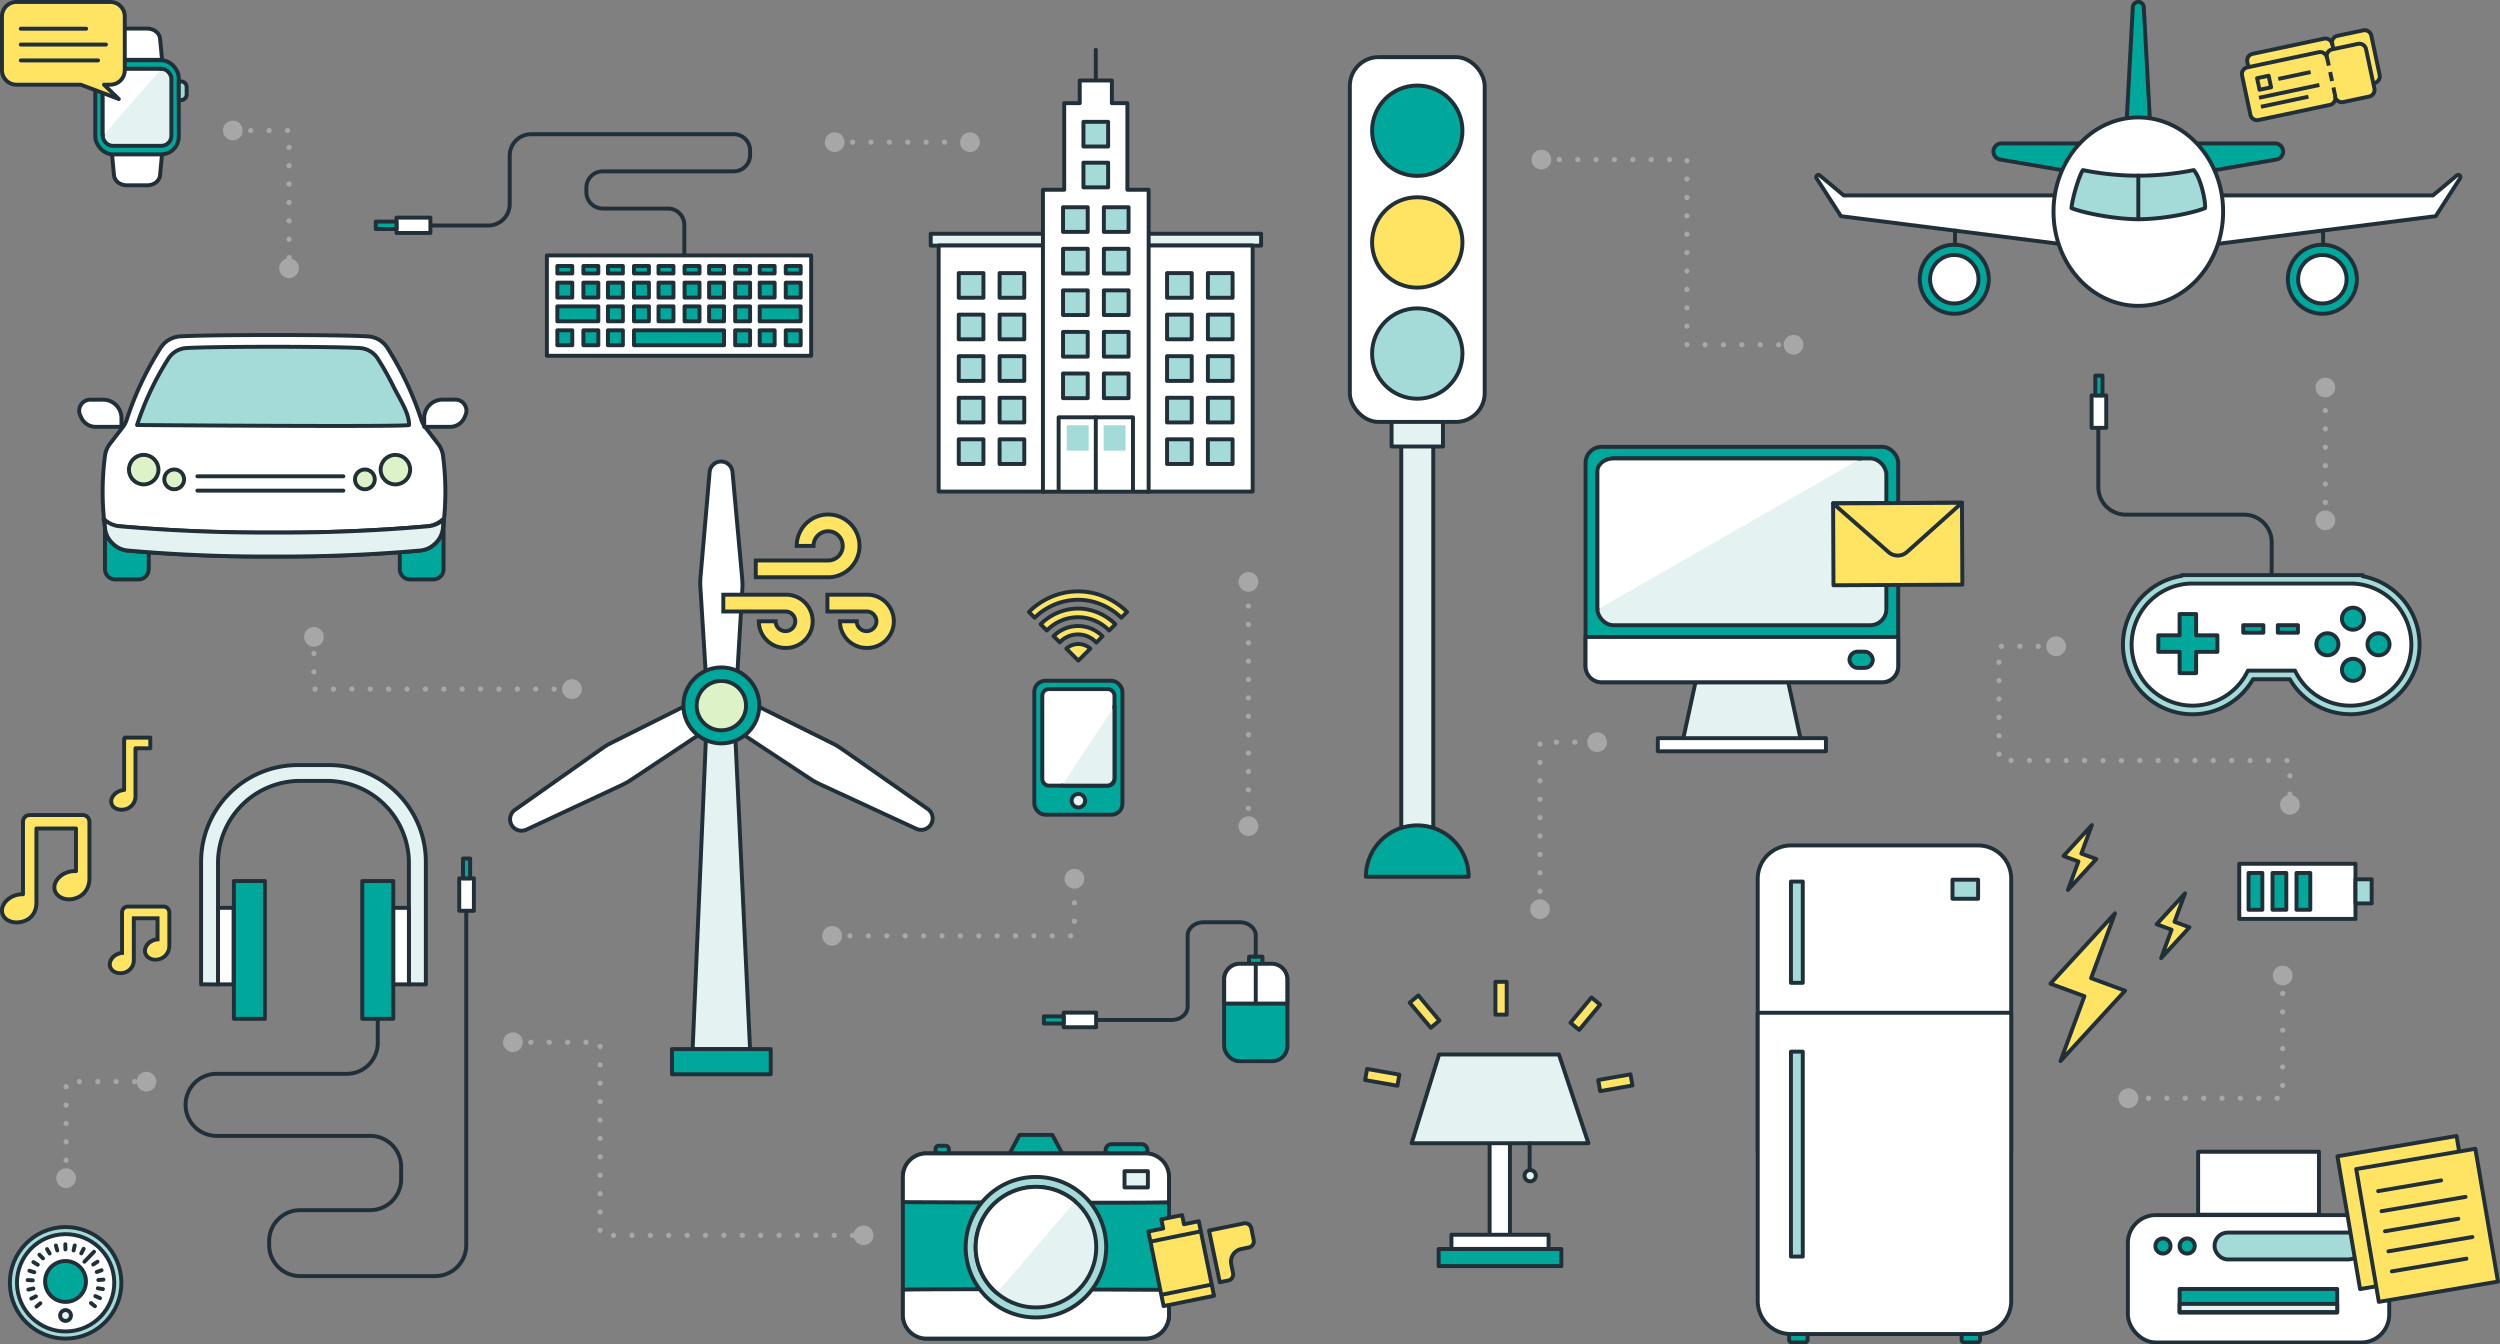 <svg xmlns="http://www.w3.org/2000/svg" viewBox="0 0 1903.52 1023.67"><rect x="0" y="0" width="1903.52" height="1023.67" fill="#808080" stroke="none"/><defs><style>.cls-1,.cls-11,.cls-14{fill:none;}.cls-1,.cls-14,.cls-15,.cls-2,.cls-3,.cls-4,.cls-5,.cls-6,.cls-7,.cls-8{stroke:#202f38;stroke-width:3px;}.cls-1,.cls-11,.cls-2,.cls-3,.cls-4,.cls-5,.cls-6{stroke-linecap:round;}.cls-1,.cls-14,.cls-15,.cls-2,.cls-3,.cls-4,.cls-5,.cls-6,.cls-8{stroke-linejoin:round;}.cls-2{fill:#fff;}.cls-3{fill:#00a79b;}.cls-13,.cls-4{fill:#a4dad8;}.cls-5{fill:#def2c8;}.cls-6{fill:#e4f3f2;}.cls-15,.cls-7,.cls-8,.cls-9{fill:#ffe463;}.cls-11,.cls-7{stroke-miterlimit:10;}.cls-10{fill:#202f38;}.cls-11{stroke:#a7a7a8;stroke-width:4px;stroke-dasharray:0 14;}.cls-12{fill:#a7a7a8;}.cls-15{stroke-dasharray:7 5;}</style></defs><title>Asset 1</title><g id="Layer_2" data-name="Layer 2"><g id="Layer_1-2" data-name="Layer 1"><path class="cls-1" d="M1729.68,440.87v-28a21,21,0,0,0-21-21h-90a21,21,0,0,1-21-21v-75"/><rect class="cls-2" x="1592.56" y="301.07" width="11.14" height="24.7"/><rect class="cls-3" x="1595.4" y="285.97" width="5.47" height="15.1"/><path class="cls-2" d="M329.75,409.28"/><path class="cls-3" d="M87.76,391.54h25.49a0,0,0,0,1,0,0v41.79a7.85,7.85,0,0,1-7.85,7.85H87.76a7.85,7.85,0,0,1-7.85-7.85V399.39A7.85,7.85,0,0,1,87.76,391.54Z"/><path class="cls-3" d="M312.23,391.54h17.64a7.85,7.85,0,0,1,7.85,7.85v41.79a0,0,0,0,1,0,0H312.23a7.85,7.85,0,0,1-7.85-7.85V399.39a7.85,7.85,0,0,1,7.85-7.85Z" transform="translate(642.11 832.72) rotate(180)"/><path class="cls-2" d="M204.34,423.77c-38.34.1-74.1-1.66-106.89-4.54a18.58,18.58,0,0,1-11.17-4.92c-.65-.62-1.31-1.29-2-2l0-.05A18.44,18.44,0,0,1,80,402.45a213.22,213.22,0,0,1-1.56-39.06c.3-5.73.82-11.18,1.49-16.32a19,19,0,0,1,3.8-9.15l9.72-12.63a18.81,18.81,0,0,0,3-5.64,241.08,241.08,0,0,1,25.87-54.83,19,19,0,0,1,14.86-8.69c22.86-1.39,120-1.39,142.9,0a19,19,0,0,1,14.86,8.69,241.08,241.08,0,0,1,25.87,54.83,18.81,18.81,0,0,0,3,5.64l9.72,12.63a19,19,0,0,1,3.8,9.15c.67,5.14,1.19,10.59,1.49,16.32a213.21,213.21,0,0,1-1.56,39.06,18.44,18.44,0,0,1-4.32,9.79l0,.05c-.65.73-1.3,1.41-2,2a18.58,18.58,0,0,1-11.17,4.92c-32.79,2.88-68.55,4.64-106.89,4.54Z"/><path class="cls-4" d="M311.48,323.58c0-9.41-6.82-19-12.11-29.72A222.55,222.55,0,0,0,287.59,273a17.5,17.5,0,0,0-13.72-8c-21.1-1.28-110.81-1.28-131.91,0a17.5,17.5,0,0,0-13.72,8,222.54,222.54,0,0,0-23.89,50.61S311.48,325.25,311.48,323.58Z"/><path class="cls-2" d="M92.51,325H72.79a12,12,0,0,1-11-7.25L61,316.13a8.45,8.45,0,0,1,7.75-11.81h9.74a14,14,0,0,1,14,14Z"/><path class="cls-2" d="M323,325h19.72a12,12,0,0,0,11-7.25l.72-1.66a8.45,8.45,0,0,0-7.75-11.81H337a14,14,0,0,0-14,14Z"/><circle class="cls-5" cx="109.42" cy="357.59" r="11.24"/><circle class="cls-5" cx="132.64" cy="365" r="7.54"/><circle class="cls-5" cx="301.05" cy="357.59" r="11.24"/><circle class="cls-5" cx="277.83" cy="365" r="7.54"/><line class="cls-1" x1="150.29" y1="373.57" x2="261.42" y2="373.57"/><line class="cls-1" x1="150.29" y1="362.65" x2="261.42" y2="362.65"/><path class="cls-2" d="M337.05,395.51a19.62,19.62,0,0,1-11.8,5.2c-34.63,3-72.38,4.9-112.87,4.79h-8.95c-40.49.11-78.24-1.75-112.87-4.79a19.62,19.62,0,0,1-11.8-5.2"/><path class="cls-6" d="M79.44,395.51a19.62,19.62,0,0,0,11.8,5.2c34.63,3,72.38,4.9,112.87,4.79h8.95c40.49.11,78.24-1.75,112.87-4.79a19.62,19.62,0,0,0,11.8-5.2l-.51,6.93a18.44,18.44,0,0,1-4.32,9.79l0,.05c-.65.73-1.3,1.41-2,2a18.58,18.58,0,0,1-11.17,4.92c-32.79,2.88-68.55,4.64-106.89,4.54h-8.48c-38.34.1-74.1-1.66-106.89-4.54a18.58,18.58,0,0,1-11.17-4.92c-.65-.62-1.31-1.29-2-2l0-.05A18.44,18.44,0,0,1,80,402.45Z"/><polygon class="cls-3" points="809.29 879.2 768.26 879.2 776.26 864.12 801.29 864.12 809.29 879.2"/><path class="cls-3" d="M874,880.45H841.82v-4.68a4.58,4.58,0,0,1,4.58-4.58h22.72a4.58,4.58,0,0,1,4.58,4.58S873.49,879.95,874,880.45Z"/><path class="cls-3" d="M712.32,878v-3.2a2.4,2.4,0,0,1,2.4-2.4h5.33a2.4,2.4,0,0,1,2.4,2.4v3.13Z"/><rect class="cls-3" x="687.46" y="878.21" width="202.62" height="140.99" rx="17.87" ry="17.87"/><path class="cls-2" d="M890.09,915.3V896.08a17.87,17.87,0,0,0-17.87-17.87H705.33a17.87,17.87,0,0,0-17.87,17.87V915.3S890.09,916.33,890.09,915.3Z"/><rect class="cls-6" x="856.22" y="891.74" width="17.78" height="12.37"/><path class="cls-2" d="M687.46,982.11v19.22a17.87,17.87,0,0,0,17.87,17.87H872.22a17.87,17.87,0,0,0,17.87-17.87V982.11S687.46,981.08,687.46,982.11Z"/><circle class="cls-4" cx="788.78" cy="949.62" r="53.5"/><circle class="cls-6" cx="788.78" cy="949.59" r="45.9"/><path class="cls-2" d="M758.86,984.4a45.9,45.9,0,0,1,59.84-69.62"/><path class="cls-2" d="M537.36,512.53l-4.19-67c0-.32,0-.64,0-1q0-3.27.32-6.53l6.79-78.26a8.75,8.75,0,0,1,17.48,0L565,439.19q.3,3.25.34,6.52c0,.33,0,.65,0,1l-3.92,65.81a11.85,11.85,0,0,1-11.81,11.15h-.34A11.85,11.85,0,0,1,537.36,512.53Z"/><path class="cls-2" d="M534.9,557.64,479,594.77c-.27.18-.54.35-.82.5q-2.85,1.6-5.81,3l-71.17,33.25a8.75,8.75,0,0,1-8.78-15.12l65.21-46q2.67-1.88,5.47-3.56c.28-.17.57-.32.86-.47l59-29.51a11.85,11.85,0,0,1,15.56,4.65l.17.3A11.85,11.85,0,0,1,534.9,557.64Z"/><path class="cls-2" d="M575.2,536.85l60.13,29.88q.43.21.85.46,2.81,1.67,5.49,3.54l64.38,45a8.75,8.75,0,0,1-8.71,15.16l-72.42-33.48q-3-1.37-5.82-3c-.28-.16-.56-.33-.83-.51l-55-36.3a11.85,11.85,0,0,1-3.75-15.8l.17-.3A11.85,11.85,0,0,1,575.2,536.85Z"/><polygon class="cls-6" points="571.09 798.77 527.37 798.77 538.03 549.77 559.36 549.77 571.09 798.77"/><rect class="cls-3" x="511.64" y="798.77" width="75.18" height="19.2"/><circle class="cls-3" cx="549.23" cy="537.1" r="28.92"/><circle class="cls-5" cx="549.23" cy="537.27" r="18.8"/><rect class="cls-6" x="1066.94" y="339.01" width="24.36" height="293.35"/><rect class="cls-6" x="1059.56" y="316.52" width="39.11" height="23.47"/><rect class="cls-2" x="1027.77" y="43.5" width="102.68" height="277.76" rx="21.92" ry="21.92"/><circle class="cls-3" cx="1079.12" cy="99.53" r="34.41"/><circle class="cls-7" cx="1079.12" cy="184.6" r="34.41"/><circle class="cls-4" cx="1079.12" cy="269.18" r="34.41"/><path class="cls-3" d="M1040,667.56a39.11,39.11,0,0,1,78.23,0Z"/><path class="cls-6" d="M153.12,749.51V656a73.67,73.67,0,0,1,73.45-73.45h24.21A73.67,73.67,0,0,1,324.24,656v93.54s-15.15-.06-12.9-.06V657A62.56,62.56,0,0,0,249,594.58H228.4A62.56,62.56,0,0,0,166,657v92.55Z"/><rect class="cls-3" x="178.07" y="670.83" width="23.63" height="104.9"/><rect class="cls-3" x="275.81" y="670.83" width="23.63" height="104.9"/><rect class="cls-2" x="299.52" y="691.23" width="11.82" height="58.27"/><rect class="cls-2" x="166.03" y="691.23" width="11.82" height="58.27"/><path class="cls-1" d="M287.63,775.73V794A23.62,23.62,0,0,1,264,817.62H164.92a23.62,23.62,0,0,0-23.62,23.62h0a23.62,23.62,0,0,0,23.62,23.62H281.81a23.62,23.62,0,0,1,23.62,23.62v9.32a23.62,23.62,0,0,1-23.62,23.62H228.55A23.62,23.62,0,0,0,204.93,945v3a23.62,23.62,0,0,0,23.62,23.62H331.39A23.62,23.62,0,0,0,355,948V679.49"/><rect class="cls-2" x="349.68" y="668.79" width="11.14" height="24.7"/><rect class="cls-3" x="352.51" y="653.69" width="5.47" height="15.1"/><polygon class="cls-8" points="1568.9 807.9 1618.06 754.32 1592.16 744.78 1610.36 695.41 1561.2 748.99 1587.09 758.53 1568.9 807.9"/><polygon class="cls-8" points="1574.54 677.63 1596.13 654.11 1584.76 649.92 1592.75 628.25 1571.16 651.77 1582.53 655.96 1574.54 677.63"/><polygon class="cls-8" points="1645.49 729.57 1667.07 706.05 1655.7 701.86 1663.69 680.18 1642.1 703.71 1653.47 707.9 1645.49 729.57"/><path class="cls-3" d="M1493.39,1013.74h14.24v6.4a2,2,0,0,1-2,2h-10.05a2,2,0,0,1-2-2A63.12,63.12,0,0,0,1493.39,1013.74Z"/><path class="cls-3" d="M1362.06,1013.74h14.24v6.4a2,2,0,0,1-2,2h-10.05a2,2,0,0,1-2-2A63.12,63.12,0,0,0,1362.06,1013.74Z"/><path class="cls-2" d="M1363.72,643.74h142.42a25.2,25.2,0,0,1,25.2,25.2v207.8a0,0,0,0,1,0,0h-193a0,0,0,0,1,0,0V669.12A25.38,25.38,0,0,1,1363.72,643.74Z"/><path class="cls-2" d="M1338.34,771.12h193a0,0,0,0,1,0,0V990.54a25.2,25.2,0,0,1-25.2,25.2h-142.6a25.2,25.2,0,0,1-25.2-25.2V771.12A0,0,0,0,1,1338.34,771.12Z"/><rect class="cls-4" x="1363.66" y="671.23" width="9" height="77.09" transform="translate(2736.31 1419.55) rotate(180)"/><rect class="cls-4" x="1363.66" y="800.74" width="9" height="156" transform="translate(2736.31 1757.48) rotate(180)"/><rect class="cls-4" x="1486.65" y="669.82" width="19.5" height="14.5"/><path class="cls-7" d="M630.52,439.53H575.44V426.76h55.09a11.12,11.12,0,1,0-11.12-11.12H606.63a23.9,23.9,0,1,1,23.9,23.9Z"/><path class="cls-7" d="M598.05,493.34a20.29,20.29,0,0,1-20.27-20.27h12.78a7.49,7.49,0,1,0,7.49-7.49H550.74V452.81h47.31a20.27,20.27,0,1,1,0,40.53Z"/><path class="cls-7" d="M659.82,493.34a20.29,20.29,0,0,1-20.27-20.27h12.78a7.49,7.49,0,1,0,7.49-7.49H630V452.81h29.85a20.27,20.27,0,1,1,0,40.53Z"/><path class="cls-8" d="M68.09,625.69A5.12,5.12,0,0,0,63,620.58H22.62a5.12,5.12,0,0,0-5.12,5.12v55.2a17.09,17.09,0,0,0-5.93.87c-7.13,2.36-11.46,8.68-9.66,14.11s9,7.93,16.17,5.57,9.7-8.7,9.66-14.11h0V630.81H57.85v32.46a17,17,0,0,0-6.37.85c-7.13,2.36-11.46,8.68-9.66,14.11s9.1,8.11,16.17,5.57c10.23-3.68,10.1-14.11,10.1-14.11Z"/><path class="cls-9" d="M91.6,741c-3.72,0-6.74-1.88-7.71-4.8a6.86,6.86,0,0,1,1.05-6.11,10.79,10.79,0,0,1,5.54-4,11.55,11.55,0,0,1,2.43-.53V694.76a4.49,4.49,0,0,1,4.49-4.49h27a4.49,4.49,0,0,1,4.49,4.49v25.69a10.42,10.42,0,0,1-6.89,9.65,10.86,10.86,0,0,1-3.69.66h0c-3.64,0-6.72-1.95-7.68-4.85a6.86,6.86,0,0,1,1.05-6.11,10.78,10.78,0,0,1,5.54-4,11.64,11.64,0,0,1,2.69-.55v-16H101.89v31.5a9.76,9.76,0,0,1-6.67,9.66A11.52,11.52,0,0,1,91.6,741Z"/><path class="cls-10" d="M124.44,691.77a3,3,0,0,1,3,3v25.69a9,9,0,0,1-5.9,8.24,9.4,9.4,0,0,1-3.18.57c-2.94,0-5.48-1.47-6.26-3.82-1-3.17,1.48-6.86,5.64-8.24a10,10,0,0,1,3.15-.52l.57,0v-19H100.39v33h0A8.26,8.26,0,0,1,94.75,739a10.07,10.07,0,0,1-3.16.52c-3,0-5.5-1.41-6.28-3.77-1-3.17,1.48-6.86,5.64-8.24a10,10,0,0,1,3.14-.51h.32V694.75a3,3,0,0,1,3-3h27m0-3h-27a6,6,0,0,0-6,6v29.5a13.26,13.26,0,0,0-1.41.38c-5.73,1.89-9.11,7.29-7.55,12,1.17,3.54,4.76,5.83,9.13,5.83a13,13,0,0,0,4.1-.67,11.22,11.22,0,0,0,7.7-11.11v-30h15.06v13.17a13.35,13.35,0,0,0-1.66.43c-5.73,1.89-9.11,7.29-7.55,12,1.16,3.51,4.82,5.87,9.11,5.87a12.36,12.36,0,0,0,4.2-.74c7.89-2.84,7.88-10.76,7.88-11.1V694.75a6,6,0,0,0-6-6Z"/><path class="cls-8" d="M114.42,561.62H95v.93h-.49v38.92a12.37,12.37,0,0,0-2.74.57c-5,1.66-8.07,6.11-6.81,9.94s6.37,5.58,11.39,3.92a10.1,10.1,0,0,0,6.81-9.94h0v-36.2h11.29Z"/><polyline class="cls-11" points="390.19 793.58 456.94 793.58 456.94 940.59 657.93 940.59"/><circle class="cls-12" cx="390.56" cy="793.58" r="7.52"/><circle class="cls-12" cx="657.55" cy="940.59" r="7.52"/><polyline class="cls-11" points="1173.27 121.51 1284.42 121.51 1284.42 262.52 1366 262.52"/><circle class="cls-12" cx="1173.64" cy="121.51" r="7.52"/><circle class="cls-12" cx="1365.62" cy="262.52" r="7.52"/><rect class="cls-3" x="787.52" y="518.33" width="67.12" height="102.01" rx="8.43" ry="8.43"/><rect class="cls-2" x="793.61" y="524.7" width="54.95" height="73.5" rx="4.9" ry="4.9"/><path class="cls-6" d="M848.56,537.64v54.74a5.82,5.82,0,0,1-5.82,5.82H808.53"/><circle class="cls-6" cx="821.08" cy="609.65" r="5.14"/><rect class="cls-2" x="416.4" y="194.49" width="201.22" height="76.4"/><rect class="cls-3" x="424.36" y="233.27" width="31.21" height="11.38"/><rect class="cls-3" x="444.19" y="215.19" width="11.38" height="11.38"/><rect class="cls-3" x="424.36" y="215.19" width="11.38" height="11.38"/><rect class="cls-3" x="482.71" y="233.27" width="11.38" height="11.38"/><rect class="cls-3" x="462.88" y="233.27" width="11.38" height="11.38"/><rect class="cls-3" x="482.71" y="215.19" width="11.38" height="11.38"/><rect class="cls-3" x="462.88" y="215.19" width="11.38" height="11.38"/><rect class="cls-3" x="521.23" y="233.27" width="11.38" height="11.38"/><rect class="cls-3" x="501.4" y="233.27" width="11.38" height="11.38"/><rect class="cls-3" x="521.23" y="215.19" width="11.38" height="11.38"/><rect class="cls-3" x="501.4" y="215.19" width="11.38" height="11.38"/><rect class="cls-3" x="559.75" y="233.27" width="11.38" height="11.38"/><rect class="cls-3" x="539.92" y="233.27" width="11.38" height="11.38"/><rect class="cls-3" x="559.75" y="215.19" width="11.38" height="11.38"/><rect class="cls-3" x="539.92" y="215.19" width="11.38" height="11.38"/><rect class="cls-3" x="578.44" y="233.27" width="31.21" height="11.38"/><rect class="cls-3" x="444.19" y="251.49" width="11.38" height="11.38"/><rect class="cls-3" x="424.36" y="251.49" width="11.38" height="11.38"/><rect class="cls-3" x="482.71" y="251.49" width="68.59" height="11.38"/><rect class="cls-3" x="462.88" y="251.49" width="11.38" height="11.38"/><rect class="cls-3" x="559.75" y="251.49" width="11.38" height="11.38"/><rect class="cls-3" x="598.28" y="251.49" width="11.38" height="11.38"/><rect class="cls-3" x="578.44" y="251.49" width="11.38" height="11.38"/><rect class="cls-3" x="598.28" y="215.19" width="11.38" height="11.38"/><rect class="cls-3" x="578.44" y="215.19" width="11.38" height="11.38"/><rect class="cls-3" x="444.19" y="202.52" width="11.38" height="5.69"/><rect class="cls-3" x="424.36" y="202.52" width="11.38" height="5.69"/><rect class="cls-3" x="482.71" y="202.52" width="11.38" height="5.69"/><rect class="cls-3" x="462.88" y="202.52" width="11.38" height="5.69"/><rect class="cls-3" x="521.23" y="202.52" width="11.38" height="5.69"/><rect class="cls-3" x="501.4" y="202.52" width="11.38" height="5.69"/><rect class="cls-3" x="559.75" y="202.52" width="11.38" height="5.69"/><rect class="cls-3" x="539.92" y="202.52" width="11.38" height="5.69"/><rect class="cls-3" x="598.28" y="202.52" width="11.38" height="5.69"/><rect class="cls-3" x="578.44" y="202.52" width="11.38" height="5.69"/><path class="cls-1" d="M328.1,171.71h43.66a16.34,16.34,0,0,0,16.34-16.34V118.52a16.34,16.34,0,0,1,16.34-16.34H558.67a12.46,12.46,0,0,1,12.46,12.46V118a12.46,12.46,0,0,1-12.46,12.46H458.93a12.46,12.46,0,0,0-12.46,12.46v3.41a12.46,12.46,0,0,0,12.46,12.46H508.6a12.46,12.46,0,0,1,12.46,12.46v23.11"/><rect class="cls-2" x="308.97" y="158.65" width="11.65" height="25.82" transform="translate(143.23 486.35) rotate(-90)"/><rect class="cls-3" x="291.14" y="163.67" width="5.71" height="15.78" transform="translate(122.44 465.55) rotate(-90)"/><polyline class="cls-3" points="951.05 734.17 951.05 728.38 961.24 728.38 961.24 734.17"/><rect class="cls-3" x="932.05" y="734.06" width="48.19" height="73.94" rx="11.56" ry="11.56"/><path class="cls-2" d="M944,733.82h24.26a11.9,11.9,0,0,1,11.9,11.9v18.43a0,0,0,0,1,0,0H932.1a0,0,0,0,1,0,0V745.73A11.9,11.9,0,0,1,944,733.82Z"/><path class="cls-1" d="M956.14,728.38v-16c0-5.62-5.4-10.18-12.06-10.18H916.34c-6.66,0-12.06,4.56-12.06,10.18v54.07c0,5.62-5.4,10.18-12.06,10.18h-58"/><line class="cls-1" x1="956.14" y1="734.17" x2="956.14" y2="763.57"/><rect class="cls-2" x="816.67" y="764.24" width="11.14" height="24.7" transform="translate(45.65 1598.83) rotate(-90)"/><rect class="cls-3" x="799.61" y="769.04" width="5.47" height="15.1" transform="translate(25.75 1578.93) rotate(-90)"/><rect class="cls-2" x="1099.57" y="894.01" width="85.1" height="15.47" transform="matrix(0, 1, -1, 0, 2043.69, -240.51)"/><polygon class="cls-6" points="1209.43 870.47 1074.81 870.49 1095.74 802.91 1186.98 802.9 1209.43 870.47"/><circle class="cls-6" cx="1165.09" cy="895.21" r="4.29"/><line class="cls-2" x1="1164.68" y1="870.72" x2="1164.68" y2="889.48"/><rect class="cls-2" x="1105.13" y="940.14" width="73.97" height="10.8"/><rect class="cls-3" x="1095.4" y="951" width="93.44" height="13.02"/><rect class="cls-8" x="1138.62" y="747.58" width="8.59" height="24.97"/><rect class="cls-8" x="1080.38" y="757.76" width="8.59" height="24.97" transform="translate(-241.34 877.42) rotate(-40)"/><rect class="cls-8" x="1048.16" y="807.82" width="8.59" height="24.97" transform="translate(61.86 1714.32) rotate(-80)"/><rect class="cls-8" x="1225.62" y="811.93" width="8.59" height="24.97" transform="translate(1828.24 -529.97) rotate(80)"/><rect class="cls-8" x="1195.88" y="759.66" width="8.59" height="24.97" transform="matrix(0.77, 0.64, -0.64, 0.77, 777.11, -590.81)"/><rect class="cls-6" x="873.68" y="178.01" width="86.54" height="9.01"/><rect class="cls-6" x="708.65" y="178.01" width="86.54" height="9.01"/><polygon class="cls-2" points="889.5 186.93 873.3 186.93 873.3 374.27 953.79 374.27 953.79 186.93 937.6 186.93 889.5 186.93"/><rect class="cls-4" x="888.6" y="207.92" width="18.8" height="18.8"/><rect class="cls-4" x="919.7" y="207.92" width="18.8" height="18.8"/><rect class="cls-4" x="888.6" y="239.56" width="18.8" height="18.8"/><rect class="cls-4" x="919.7" y="239.56" width="18.8" height="18.8"/><rect class="cls-4" x="888.6" y="271.2" width="18.8" height="18.8"/><rect class="cls-4" x="919.7" y="271.2" width="18.8" height="18.8"/><rect class="cls-4" x="888.6" y="302.85" width="18.8" height="18.8"/><rect class="cls-4" x="919.7" y="302.85" width="18.8" height="18.8"/><rect class="cls-4" x="888.6" y="334.49" width="18.8" height="18.8"/><rect class="cls-4" x="919.7" y="334.49" width="18.8" height="18.8"/><polygon class="cls-2" points="730.89 186.93 714.7 186.93 714.7 374.27 795.19 374.27 795.19 186.93 778.99 186.93 730.89 186.93"/><rect class="cls-4" x="730" y="207.92" width="18.8" height="18.8"/><rect class="cls-4" x="761.1" y="207.92" width="18.8" height="18.8"/><rect class="cls-4" x="730" y="239.56" width="18.8" height="18.8"/><rect class="cls-4" x="761.1" y="239.56" width="18.8" height="18.8"/><rect class="cls-4" x="730" y="271.2" width="18.8" height="18.8"/><rect class="cls-4" x="761.1" y="271.2" width="18.8" height="18.8"/><rect class="cls-4" x="730" y="302.85" width="18.8" height="18.8"/><rect class="cls-4" x="761.1" y="302.85" width="18.8" height="18.8"/><rect class="cls-4" x="730" y="334.49" width="18.8" height="18.8"/><rect class="cls-4" x="761.1" y="334.49" width="18.8" height="18.8"/><polygon class="cls-2" points="858.4 144.47 858.4 78.55 846.58 78.55 846.58 61.31 822.12 61.31 822.12 78.55 810.3 78.55 810.3 144.47 794.1 144.47 794.1 374.37 874.59 374.37 874.59 144.47 858.4 144.47"/><rect class="cls-4" x="809.4" y="157.79" width="18.8" height="18.8"/><rect class="cls-4" x="840.5" y="157.79" width="18.8" height="18.8"/><rect class="cls-4" x="824.95" y="92.76" width="18.8" height="18.8" transform="translate(936.5 -732.19) rotate(90)"/><rect class="cls-4" x="824.95" y="123.86" width="18.8" height="18.8" transform="translate(967.6 -701.09) rotate(90)"/><rect class="cls-4" x="809.4" y="189.44" width="18.8" height="18.8"/><rect class="cls-4" x="840.5" y="189.44" width="18.8" height="18.8"/><rect class="cls-4" x="809.4" y="221.08" width="18.8" height="18.8"/><rect class="cls-4" x="840.5" y="221.08" width="18.8" height="18.8"/><rect class="cls-4" x="809.4" y="252.73" width="18.8" height="18.8"/><rect class="cls-4" x="840.5" y="252.73" width="18.8" height="18.8"/><rect class="cls-4" x="809.4" y="284.37" width="18.8" height="18.8"/><rect class="cls-4" x="840.5" y="284.37" width="18.8" height="18.8"/><polyline class="cls-1" points="806.05 372.77 806.05 317.74 862.64 317.74 862.64 372.77"/><line class="cls-1" x1="834.35" y1="317.83" x2="834.35" y2="374.23"/><line class="cls-6" x1="834.35" y1="59.56" x2="834.35" y2="37.93"/><rect class="cls-13" x="840.33" y="323.79" width="16.67" height="19.29"/><rect class="cls-13" x="812.23" y="323.79" width="16.67" height="19.29"/><polygon class="cls-6" points="1371.28 564.04 1281.28 564.04 1291.28 518.04 1361.28 518.04 1371.28 564.04"/><rect class="cls-3" x="1207.24" y="340.24" width="238.07" height="179.28" rx="12.21" ry="12.21"/><path class="cls-2" d="M1207.24,485v22.27a12.21,12.21,0,0,0,12.21,12.21H1433.1a12.21,12.21,0,0,0,12.21-12.21V485H1207.24Z"/><rect class="cls-6" x="1216.28" y="349.04" width="220" height="127" rx="12.21" ry="12.21"/><path class="cls-2" d="M1216.28,464.06V358.77c0-5.38,5.53-9.73,12.34-9.73H1417"/><rect class="cls-3" x="1408.18" y="496.17" width="17.78" height="12.37" rx="6.19" ry="6.19"/><rect class="cls-2" x="1262.28" y="562.04" width="128" height="10"/><path class="cls-8" d="M783.43,465.94c2.44-2.48,15.83-15.57,37.18-15.65,21.6-.08,35.18,13.22,37.57,15.65l-4.4,4.4c-2.14-2.12-14.64-14.13-34.14-13.64a47.69,47.69,0,0,0-31.81,13.64Z"/><path class="cls-8" d="M792.33,475.29l4.78,4.78a32.79,32.79,0,0,1,47.36,0l4.78-4.78c-1.8-1.81-12.76-12.49-29.82-11.91A40.86,40.86,0,0,0,792.33,475.29Z"/><path class="cls-8" d="M802.15,484.43a26.3,26.3,0,0,1,37.31,0c-1.85,1.85-2.84,3-4.69,4.85a18.93,18.93,0,0,0-27.87-.19c-1.08-1.17-2.25-2.35-3.52-3.53Z"/><path class="cls-8" d="M821.05,503l-9.14-9.14a13.72,13.72,0,0,1,18.29,0Z"/><polyline class="cls-11" points="633.21 712.57 818.09 712.57 818.09 668.71"/><circle class="cls-12" cx="633.59" cy="712.57" r="7.52"/><circle class="cls-12" cx="818.09" cy="669.08" r="7.52"/><polyline class="cls-11" points="435.91 524.67 239.03 524.67 239.03 484.56"/><circle class="cls-12" cx="435.53" cy="524.67" r="7.52"/><circle class="cls-12" cx="239.03" cy="484.94" r="7.52"/><polyline class="cls-11" points="176.9 99.36 220.1 99.36 220.1 204.56"/><circle class="cls-12" cx="177.28" cy="99.36" r="7.52"/><circle class="cls-12" cx="220.1" cy="204.19" r="7.52"/><polyline class="cls-11" points="1172.58 692.56 1172.58 565.08 1216.44 565.08"/><circle class="cls-12" cx="1172.58" cy="692.19" r="7.52"/><circle class="cls-12" cx="1216.06" cy="565.08" r="7.52"/><polyline class="cls-11" points="1565.92 492.08 1522.06 492.08 1522.06 579.05 1743.57 579.05 1743.57 613.13"/><circle class="cls-12" cx="1565.54" cy="492.08" r="7.52"/><circle class="cls-12" cx="1743.57" cy="612.76" r="7.52"/><polyline class="cls-11" points="1738.06 742.42 1738.06 836.2 1620.22 836.2"/><circle class="cls-12" cx="1738.05" cy="742.79" r="7.52"/><circle class="cls-12" cx="1620.59" cy="836.2" r="7.52"/><line class="cls-11" x1="950.55" y1="629.42" x2="950.55" y2="442.68"/><circle class="cls-12" cx="950.55" cy="629.04" r="7.52"/><circle class="cls-12" cx="950.55" cy="443.06" r="7.52"/><polyline class="cls-11" points="50.33 897.44 50.33 823.58 111.87 823.58"/><circle class="cls-12" cx="50.33" cy="897.07" r="7.52"/><circle class="cls-12" cx="111.5" cy="823.58" r="7.52"/><line class="cls-11" x1="1770.55" y1="396.56" x2="1770.55" y2="294.68"/><circle class="cls-12" cx="1770.55" cy="396.19" r="7.52"/><circle class="cls-12" cx="1770.55" cy="295.06" r="7.52"/><line class="cls-11" x1="635.16" y1="108.26" x2="738.94" y2="108.26"/><circle class="cls-12" cx="635.54" cy="108.26" r="7.52"/><circle class="cls-12" cx="738.56" cy="108.26" r="7.52"/><polygon class="cls-8" points="901.48 932.14 900.06 925.2 884.24 928.43 885.66 935.37 874.38 937.68 885.97 994.46 924.36 986.62 912.76 929.84 901.48 932.14"/><path class="cls-8" d="M920.62,936.92l26.5-5.41a4.78,4.78,0,0,1,5.64,3.73l1.83,8.95a4.78,4.78,0,0,1-3.73,5.64L945.16,951a9.85,9.85,0,0,0-7.68,11.62l1.38,6.74a4.78,4.78,0,0,1-3.73,5.64l-6.37,1.3S920.53,936.93,920.62,936.92Z"/><line class="cls-14" x1="876.27" y1="945.31" x2="913.59" y2="937.69"/><line class="cls-14" x1="884.55" y1="985.83" x2="921.87" y2="978.21"/><path class="cls-3" d="M1632.73,95h-9.21a4.19,4.19,0,0,1-4.18-4.49l4.6-85.17a4.19,4.19,0,0,1,4.18-3.89h0a4.19,4.19,0,0,1,4.18,3.89l4.6,85.17A4.19,4.19,0,0,1,1632.73,95Z"/><path class="cls-3" d="M1733.41,121.46l-105.29,18.08V109.2h104.08a6.19,6.19,0,0,1,6.19,6.19h0A6.19,6.19,0,0,1,1733.41,121.46Z"/><path class="cls-3" d="M1522.84,121.46l105.29,18.08V109.2H1524a6.19,6.19,0,0,0-6.19,6.19h0A6.19,6.19,0,0,0,1522.84,121.46Z"/><path class="cls-2" d="M1403.82,148.78h182.46V188l-184.56-23.39-18.56-28.87a1.66,1.66,0,0,1,2.46-2.17Z"/><path class="cls-2" d="M1852.44,148.78H1670V188l184.56-23.39,18.56-28.87a1.66,1.66,0,0,0-2.46-2.17Z"/><ellipse class="cls-2" cx="1628.13" cy="161.15" rx="64.58" ry="71.74"/><circle class="cls-3" cx="1488" cy="212.61" r="26.29"/><circle class="cls-2" cx="1488" cy="212.61" r="18.45"/><line class="cls-2" x1="1488.57" y1="175.63" x2="1488.57" y2="186.32"/><circle class="cls-3" cx="1768.26" cy="212.61" r="26.29"/><circle class="cls-2" cx="1768.26" cy="212.61" r="18.45"/><line class="cls-2" x1="1768.83" y1="175.63" x2="1768.83" y2="186.32"/><path class="cls-4" d="M1678.95,158.45c-8.82,3.68-33.18,8.88-53.26,8.44-17.55-.39-40-4.93-48.44-8.44.56-7.35,5.76-24.69,8.67-28.93a212.44,212.44,0,0,0,39.77,4.22,212.5,212.5,0,0,0,44.59-4.22C1675.75,135.21,1679.51,153.7,1678.95,158.45Z"/><line class="cls-2" x1="1628.13" y1="133.74" x2="1628.13" y2="166.89"/><rect class="cls-8" x="1395.85" y="383.06" width="98.12" height="62.46" transform="translate(-1.9 6.69) rotate(-0.27)"/><path class="cls-8" d="M1437.94,420.36l-42.23-37.07,98.12-.45L1452,420.29A10.57,10.57,0,0,1,1437.94,420.36Z"/><path class="cls-2" d="M96.55,141.1h15.55c5.11,0,9.36-3.3,9.76-7.58l1.53-16.19H85.27l1.53,16.19C87.2,137.8,91.45,141.1,96.55,141.1Z"/><rect class="cls-3" x="72.54" y="45.86" width="63.58" height="71.66" rx="13.44" ry="13.44"/><rect class="cls-6" x="78.19" y="52.36" width="52.29" height="58.67" rx="7.6" ry="7.6"/><path class="cls-2" d="M78.19,103.43V60a7.6,7.6,0,0,1,7.6-7.6h37.1"/><path class="cls-2" d="M112.11,21.77H96.55c-5.11,0-9.36,3.3-9.76,7.58L85.27,45.55h38.13l-1.53-16.19C121.46,25.08,117.21,21.77,112.11,21.77Z"/><path class="cls-4" d="M136.15,62h1.62a4.36,4.36,0,0,1,4.36,4.36v5.49a4.36,4.36,0,0,1-4.36,4.36h-1.62a0,0,0,0,1,0,0V62A0,0,0,0,1,136.15,62Z"/><path class="cls-8" d="M12.45,64.47h49l29,10.93L79.18,64.47h4.89A11,11,0,0,0,95,53.52V12.45A11,11,0,0,0,84.07,1.5H12.45A11,11,0,0,0,1.5,12.45V53.52A11,11,0,0,0,12.45,64.47Z"/><line class="cls-1" x1="15.83" y1="45.99" x2="74.65" y2="45.99"/><line class="cls-1" x1="15.83" y1="33.93" x2="80.68" y2="33.93"/><line class="cls-1" x1="15.83" y1="21.86" x2="65.6" y2="21.86"/><path class="cls-4" d="M1789.51,543.81a53.27,53.27,0,0,1-46-26.64h-28.06a53,53,0,1,1-54.18-78.68v-.59l6.48,0H1799v.87a53,53,0,0,1-9.51,105.1Z"/><path class="cls-2" d="M1792.54,444.44v-.11H1667.79v0a46.49,46.49,0,1,0,43.78,66.31h35.9a46.5,46.5,0,1,0,45.08-66.25Z"/><polygon class="cls-3" points="1688.35 483.73 1672.15 483.73 1672.15 467.53 1659.55 467.53 1659.55 483.73 1643.35 483.73 1643.35 496.33 1659.55 496.33 1659.55 512.53 1672.15 512.53 1672.15 496.33 1688.35 496.33 1688.35 483.73"/><rect class="cls-3" x="1708.02" y="476" width="15.33" height="5.73"/><rect class="cls-3" x="1734.35" y="476" width="15.33" height="5.73"/><circle class="cls-3" cx="1791.56" cy="471.09" r="8.42"/><circle class="cls-3" cx="1791.56" cy="510" r="8.42"/><circle class="cls-3" cx="1811.02" cy="490.55" r="8.42"/><circle class="cls-3" cx="1772.1" cy="490.55" r="8.42"/><rect class="cls-2" x="1620.18" y="925.17" width="199" height="97" rx="21.27" ry="21.27"/><circle class="cls-3" cx="1646.89" cy="948.72" r="5.78"/><rect class="cls-4" x="1686.18" y="938.5" width="111.93" height="20.44" rx="10" ry="10"/><circle class="cls-3" cx="1665.33" cy="948.72" r="5.78"/><rect class="cls-2" x="1673.68" y="876.94" width="92" height="47.92"/><rect class="cls-8" x="1787.75" y="871.8" width="92" height="102.58" transform="translate(-129.04 321.28) rotate(-9.67)"/><rect class="cls-8" x="1802.06" y="881.53" width="92" height="102.58" transform="translate(-130.48 323.82) rotate(-9.67)"/><line class="cls-1" x1="1810.75" y1="906.93" x2="1858.69" y2="898.75"/><line class="cls-1" x1="1813.35" y1="922.21" x2="1877.28" y2="911.31"/><line class="cls-1" x1="1815.96" y1="937.49" x2="1871.78" y2="927.97"/><line class="cls-1" x1="1818.56" y1="952.77" x2="1882.49" y2="941.87"/><line class="cls-1" x1="1821.17" y1="968.04" x2="1877.98" y2="958.36"/><rect class="cls-3" x="1659.57" y="981.43" width="119.99" height="18"/><rect class="cls-6" x="1659.57" y="992.79" width="119.99" height="6.18"/><rect class="cls-2" x="1728.23" y="634.44" width="42" height="88.5" transform="translate(2427.92 -1070.55) rotate(90)"/><rect class="cls-4" x="1790.48" y="672.52" width="18.35" height="12.34" transform="translate(2478.34 -1120.96) rotate(90)"/><rect class="cls-3" x="1712.07" y="664.68" width="10.5" height="28.02"/><rect class="cls-3" x="1730.32" y="664.68" width="10.5" height="28.02"/><rect class="cls-3" x="1748.57" y="664.68" width="10.5" height="28.02"/><path class="cls-8" d="M1799.42,23.1l-19.72,4.18a5.2,5.2,0,0,0-4,6.16,5.2,5.2,0,0,0-6.16-4L1715.14,41a5.2,5.2,0,0,0-4,6.16l6.35,29.94a5.2,5.2,0,0,0,6.16,4L1778,69.55a5.2,5.2,0,0,0,4-6.16,5.2,5.2,0,0,0,6.16,4l19.72-4.18a5.2,5.2,0,0,0,4-6.16l-6.35-29.94A5.2,5.2,0,0,0,1799.42,23.1Z"/><line class="cls-15" x1="1775.72" y1="32.81" x2="1782.55" y2="65.02"/><line class="cls-8" x1="1725.5" y1="70.98" x2="1761.7" y2="63.3"/><line class="cls-8" x1="1724.05" y1="64.13" x2="1770.03" y2="54.38"/><line class="cls-8" x1="1738.72" y1="49.78" x2="1763.34" y2="44.55"/><rect class="cls-8" x="1723.4" y="48.08" width="9" height="9" transform="translate(26.69 359.63) rotate(-11.97)"/><path class="cls-8" d="M1795.4,33.41l-19.72,4.18a5.2,5.2,0,0,0-4,6.16,5.2,5.2,0,0,0-6.16-4l-54.4,11.54a5.2,5.2,0,0,0-4,6.16l6.35,29.94a5.2,5.2,0,0,0,6.16,4L1774,79.86a5.2,5.2,0,0,0,4-6.16,5.2,5.2,0,0,0,6.16,4l19.72-4.18a5.2,5.2,0,0,0,4-6.16l-6.35-29.94A5.2,5.2,0,0,0,1795.4,33.41Z"/><line class="cls-15" x1="1771.7" y1="43.12" x2="1778.53" y2="75.32"/><line class="cls-8" x1="1721.48" y1="81.29" x2="1757.68" y2="73.61"/><line class="cls-8" x1="1720.03" y1="74.44" x2="1766.01" y2="64.69"/><line class="cls-8" x1="1734.7" y1="60.08" x2="1759.32" y2="54.86"/><rect class="cls-8" x="1719.38" y="58.39" width="9" height="9" transform="translate(24.46 359.02) rotate(-11.97)"/><circle class="cls-4" cx="50" cy="976.74" r="42.46" transform="translate(-110.96 12.06) rotate(-6.54)"/><circle class="cls-2" cx="50" cy="976.74" r="37.04" transform="translate(-110.96 12.06) rotate(-6.54)"/><circle class="cls-3" cx="49.92" cy="975.69" r="15.56" transform="translate(-745.16 407.96) rotate(-51.54)"/><circle class="cls-6" cx="49.92" cy="1001.61" r="4.12" transform="translate(-765.45 417.76) rotate(-51.54)"/><line class="cls-3" x1="69.25" y1="992.15" x2="72.31" y2="994.58"/><line class="cls-3" x1="72.58" y1="986.85" x2="76.15" y2="988.44"/><line class="cls-3" x1="74.5" y1="980.88" x2="78.35" y2="981.53"/><line class="cls-3" x1="74.86" y1="974.62" x2="78.75" y2="974.3"/><line class="cls-3" x1="73.66" y1="968.47" x2="77.35" y2="967.19"/><line class="cls-3" x1="70.97" y1="962.82" x2="74.22" y2="960.66"/><line class="cls-3" x1="64.28" y1="960.68" x2="71.58" y2="953.1"/><line class="cls-3" x1="61.87" y1="954.34" x2="63.68" y2="950.88"/><line class="cls-3" x1="56.03" y1="952.06" x2="56.93" y2="948.26"/><line class="cls-3" x1="49.81" y1="951.3" x2="49.74" y2="947.4"/><line class="cls-3" x1="43.6" y1="952.12" x2="42.55" y2="948.35"/><line class="cls-3" x1="37.78" y1="954.45" x2="35.84" y2="951.06"/><line class="cls-3" x1="32.73" y1="958.15" x2="30" y2="955.36"/><line class="cls-3" x1="28.76" y1="963" x2="25.42" y2="960.97"/><line class="cls-3" x1="26.11" y1="968.68" x2="22.38" y2="967.55"/><line class="cls-3" x1="24.97" y1="974.84" x2="21.07" y2="974.67"/><line class="cls-3" x1="25.39" y1="981.09" x2="21.57" y2="981.9"/><line class="cls-3" x1="27.35" y1="987.04" x2="23.85" y2="988.77"/><line class="cls-3" x1="30.73" y1="992.32" x2="27.77" y2="994.87"/></g></g></svg>